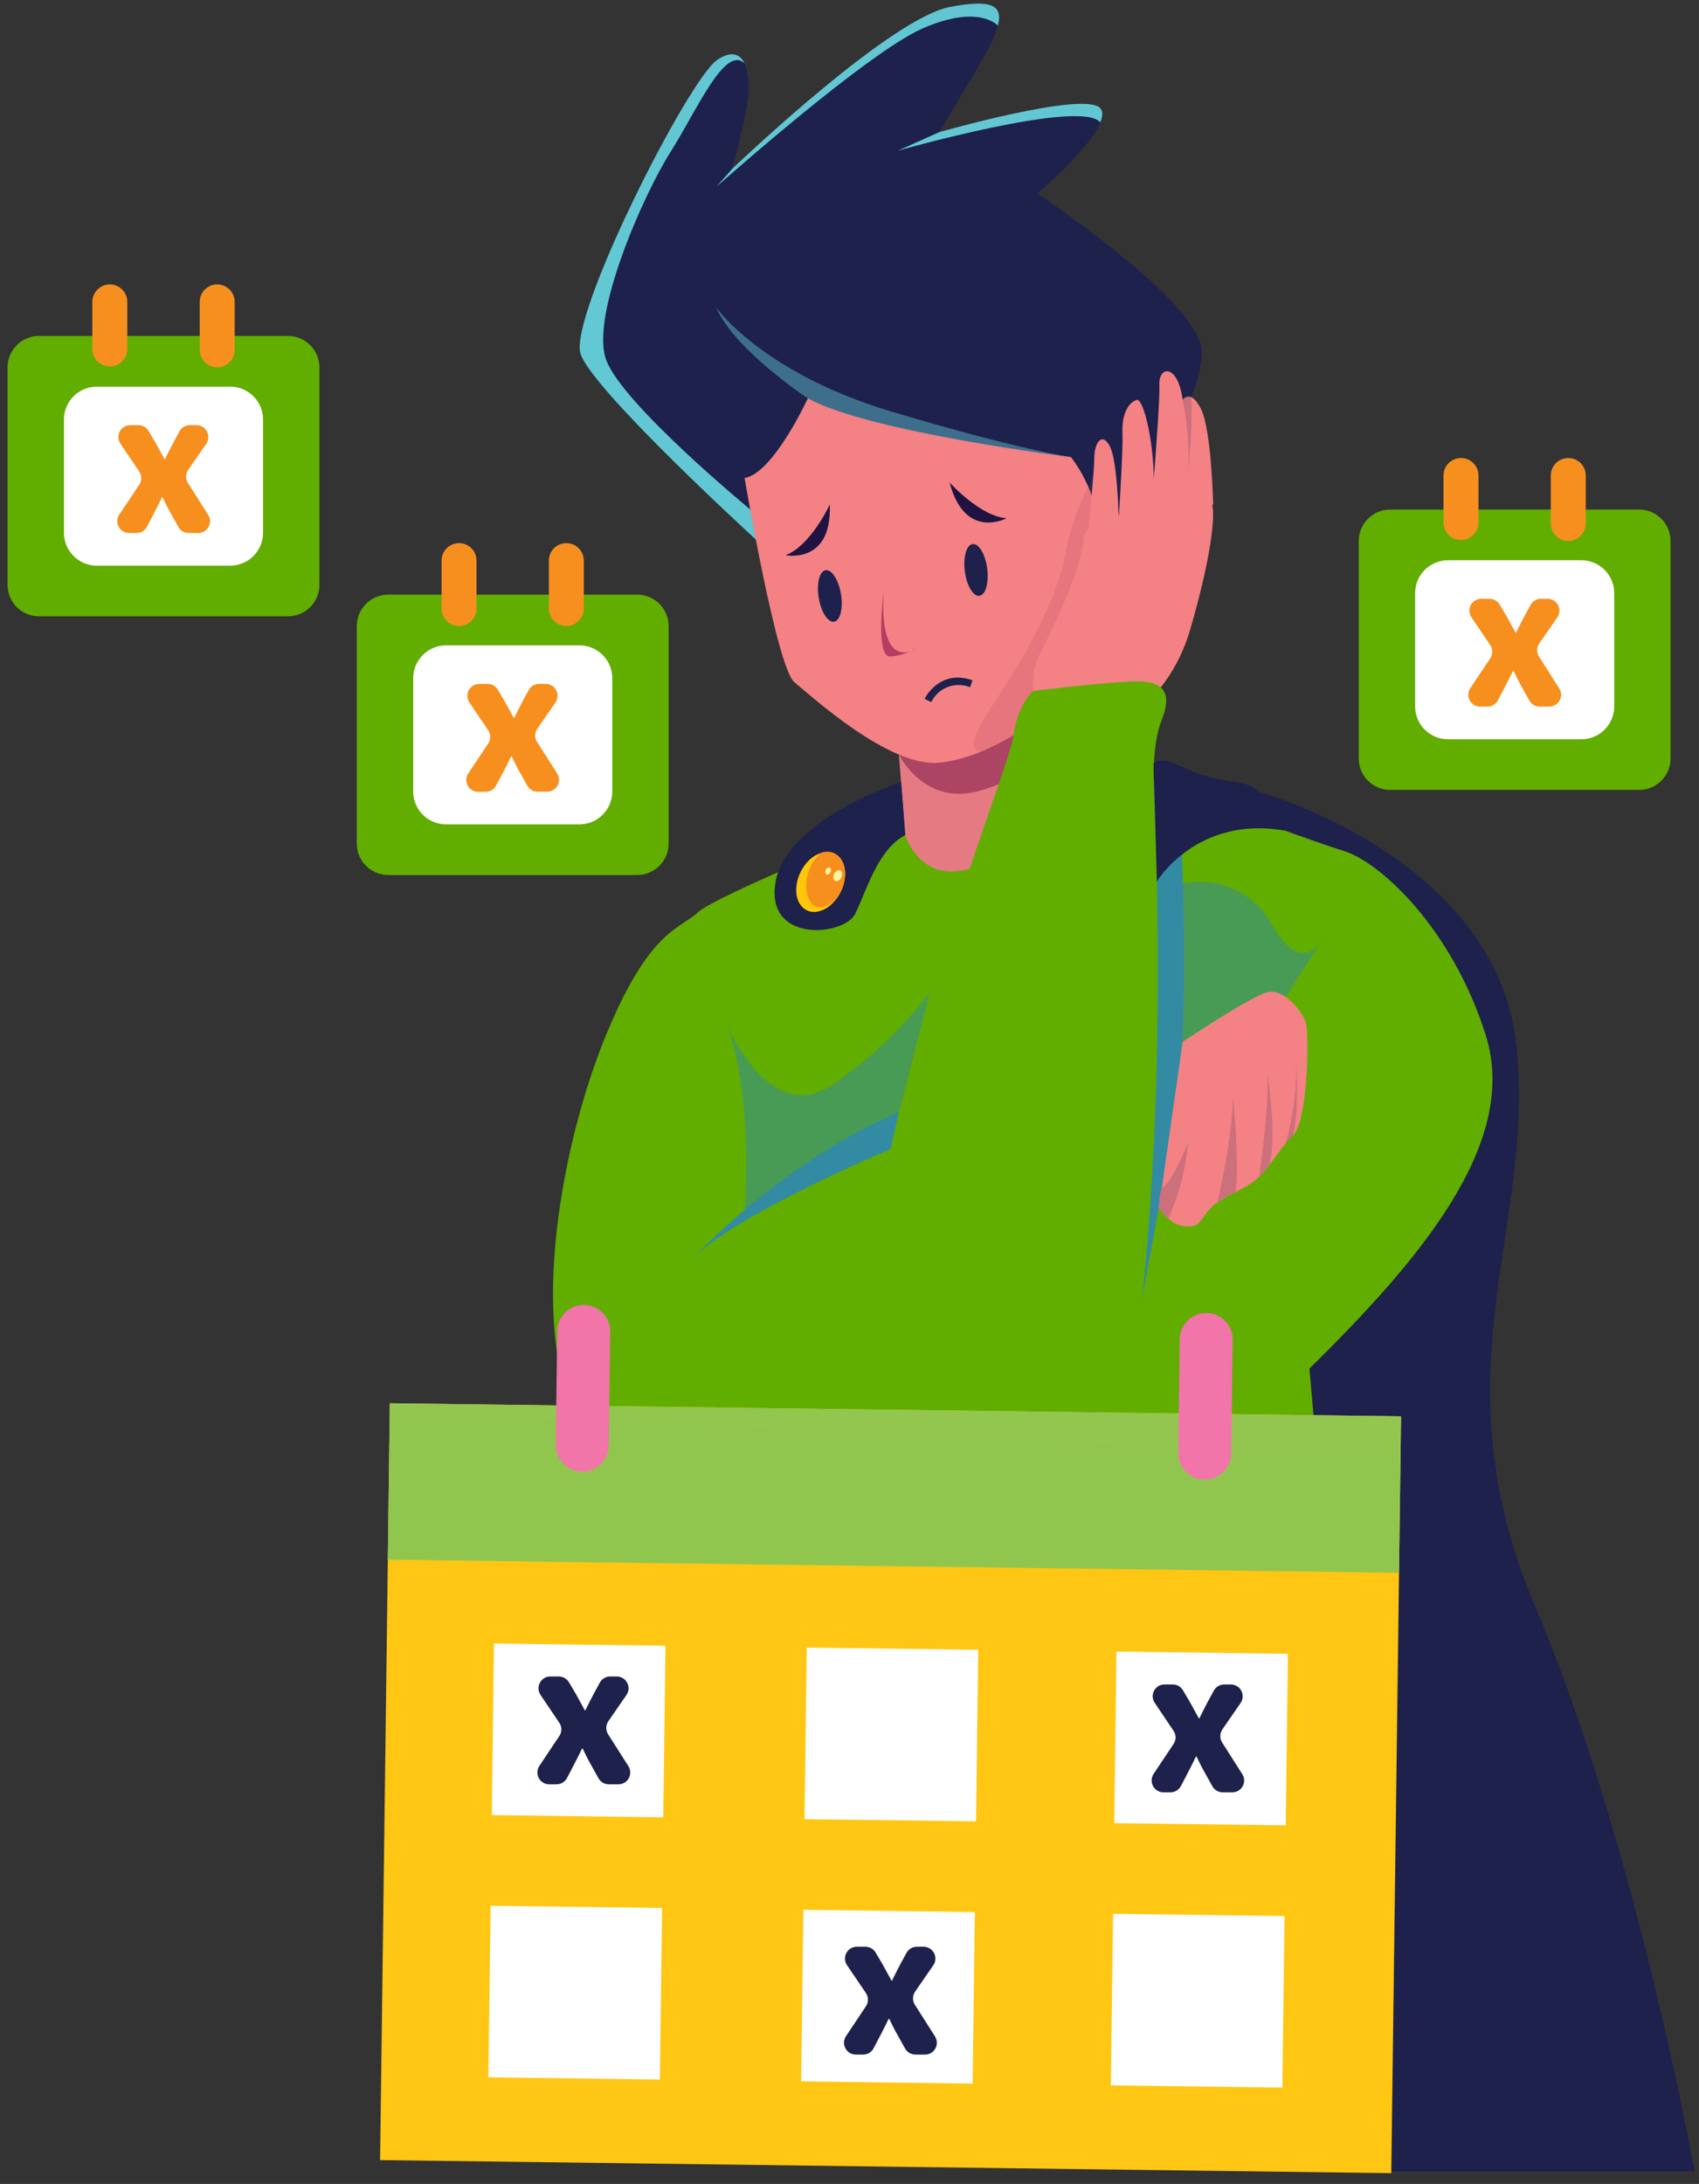 <svg width="151" height="194" viewBox="0 0 151 194" fill="none" xmlns="http://www.w3.org/2000/svg">
<rect x="0" y="0" width="151" height="194" fill="#333333" stroke="none"/>
<g clip-path="url(#clip0_85_204)">
<path fill-rule="evenodd" clip-rule="evenodd" d="M65.477 131.225V145.321H123.464V111.606L70.817 122.89L65.477 131.225Z" fill="url(#paint0_linear_85_204)"/>
<path fill-rule="evenodd" clip-rule="evenodd" d="M80.345 72.756C80.345 72.756 63.747 79.472 62.021 81.044C60.295 82.617 57.734 82.612 53.878 91.902C50.022 101.192 46.877 117.469 51.321 126.188C55.766 134.906 61.894 132.759 68.179 130.185C74.464 127.611 80.349 122.839 80.349 122.839L89.468 77.427L84.406 71.461L80.345 72.756Z" fill="url(#paint1_linear_85_204)"/>
<path fill-rule="evenodd" clip-rule="evenodd" d="M92.063 67.741C92.127 70.349 86.161 77.179 86.161 77.179C81.725 78.458 80.46 74.197 80.46 74.197L79.889 67.046L89.464 63.48C89.972 64.825 90.769 66.042 91.799 67.046C91.975 67.234 92.07 67.484 92.063 67.741Z" fill="#E57A82"/>
<path opacity="0.73" fill-rule="evenodd" clip-rule="evenodd" d="M92.063 67.741C90.642 68.846 89.024 69.672 87.295 70.174C82.224 71.81 79.889 67.029 79.889 67.029L89.464 63.462C89.972 64.808 90.769 66.025 91.799 67.029C91.979 67.221 92.075 67.478 92.063 67.741Z" fill="url(#paint2_linear_85_204)"/>
<path fill-rule="evenodd" clip-rule="evenodd" d="M97.748 49.319C97.748 49.319 87.746 36.894 78.461 38.602C71.021 39.966 68.26 45.114 67.459 47.125C67.348 47.386 67.253 47.654 67.173 47.926C67.173 47.926 52.749 34.75 51.607 31.469C50.465 28.188 61.173 7.04 63.747 5.322C64.957 4.513 65.758 4.751 66.176 5.638C66.641 6.626 66.628 8.429 66.176 10.466C65.383 14.02 65.077 14.914 65.043 15.025L65.064 15.004L65.106 14.957C66.266 13.862 79.275 1.56 84.461 0.605C88.023 -0.051 89.191 0.405 88.684 2.284C88.42 3.273 87.7 4.653 86.613 6.469C83.664 11.42 83.481 11.731 83.477 11.744C83.477 11.744 96.422 8.037 97.807 9.613C98.067 9.899 98.033 10.346 97.807 10.892C96.827 13.223 92.195 17.194 92.195 17.194C92.195 17.194 105.056 25.763 106.628 30.336C108.2 34.908 97.748 49.319 97.748 49.319Z" fill="#1D214C"/>
<path fill-rule="evenodd" clip-rule="evenodd" d="M67.459 47.121C67.348 47.382 67.253 47.65 67.173 47.922C67.173 47.922 52.749 34.746 51.607 31.465C50.465 28.184 61.173 7.035 63.747 5.318C64.957 4.508 65.758 4.747 66.176 5.633C64.412 3.959 61.936 9.818 59.575 13.529C57.215 17.241 52.434 28.018 53.87 31.959C55.306 35.901 66.653 45.233 66.653 45.233L67.459 47.121Z" fill="url(#paint3_linear_85_204)"/>
<path opacity="0.47" fill-rule="evenodd" clip-rule="evenodd" d="M71.788 35.385C71.788 35.385 65.222 31.03 63.653 27.314C63.653 27.314 67.706 33.101 79.143 36.532C90.58 39.962 95.178 40.605 95.178 40.605C90.769 41.123 86.305 40.904 81.968 39.958C74.937 38.389 71.788 35.385 71.788 35.385Z" fill="url(#paint4_linear_85_204)"/>
<path fill-rule="evenodd" clip-rule="evenodd" d="M66.176 42.463C66.176 42.463 69.031 59.321 70.603 60.603C72.176 61.886 79.032 68.175 83.46 67.749C87.887 67.323 92.174 63.893 92.174 63.893C92.174 63.893 97.317 54.463 97.748 49.319C97.981 46.201 97.072 43.103 95.191 40.605C95.191 40.605 77.23 38.389 71.801 35.385C71.788 35.385 68.746 42.033 66.176 42.463Z" fill="#F48184"/>
<path fill-rule="evenodd" clip-rule="evenodd" d="M73.748 44.82C73.748 44.82 72.044 48.493 69.819 49.319C69.819 49.319 73.961 50.172 73.748 44.82Z" fill="url(#paint5_linear_85_204)"/>
<path d="M74.129 55.226C74.675 55.136 74.949 54.039 74.741 52.776C74.533 51.513 73.922 50.561 73.376 50.651C72.83 50.741 72.557 51.838 72.765 53.101C72.973 54.364 73.584 55.316 74.129 55.226Z" fill="#1D214C"/>
<path opacity="0.15" fill-rule="evenodd" clip-rule="evenodd" d="M90.064 65.316C90.064 65.316 88.177 66.688 87.21 66.761C87.21 66.761 85.275 66.995 88.062 62.87C90.849 58.745 93.849 53.709 94.76 48.889C95.349 45.906 96.55 43.078 98.289 40.584L98.881 50.227L94.807 63.782L90.064 65.316Z" fill="url(#paint6_linear_85_204)"/>
<path fill-rule="evenodd" clip-rule="evenodd" d="M84.401 42.864C84.401 42.864 87.116 45.881 89.464 46.034C89.464 46.034 85.748 48.041 84.401 42.864Z" fill="url(#paint7_linear_85_204)"/>
<path fill-rule="evenodd" clip-rule="evenodd" d="M111.925 70.344C111.925 70.344 132.805 76.165 134.726 92.554C136.648 108.943 127.457 121.53 136.457 142.751C145.456 163.972 150.6 192.893 150.6 192.893H122.578L111.925 70.344Z" fill="url(#paint8_linear_85_204)"/>
<path d="M87.044 52.926C87.593 52.854 87.903 51.767 87.736 50.497C87.57 49.228 86.991 48.257 86.442 48.329C85.894 48.401 85.584 49.488 85.751 50.757C85.917 52.027 86.496 52.998 87.044 52.926Z" fill="#1D214C"/>
<path fill-rule="evenodd" clip-rule="evenodd" d="M78.534 52.532C78.534 52.532 77.754 58.464 79.143 58.319C79.957 58.243 80.746 57.999 81.461 57.603C81.461 57.603 78.103 59.973 78.534 52.532Z" fill="url(#paint9_linear_85_204)"/>
<path fill-rule="evenodd" clip-rule="evenodd" d="M82.765 62.367L82.173 62.082C82.173 62.056 83.494 59.389 86.434 60.433L86.217 61.051C84.899 60.511 83.389 61.088 82.765 62.367Z" fill="#1D214C"/>
<path fill-rule="evenodd" clip-rule="evenodd" d="M107.732 44.858C108.021 45.838 107.612 49.652 105.776 55.937C103.76 62.862 97.556 66.803 92.822 64.762C92.822 64.762 90.887 61.166 92.353 58.242C93.819 55.319 96.248 50.214 96.299 47.837C96.332 47.534 96.486 47.258 96.725 47.07C96.904 45.318 97.257 41.628 97.257 40.678C97.257 39.399 97.905 38.317 98.621 39.608C99.239 40.725 99.388 44.777 99.418 45.795H99.444C99.516 44.662 99.823 39.723 99.759 38.394C99.686 36.894 100.257 35.73 101.037 35.526C101.604 35.381 102.537 39.067 102.537 42.599C102.763 39.689 103.087 35.304 103.04 34.179C102.967 32.475 104.685 32.296 105.111 35.526C105.28 35.286 105.588 35.187 105.865 35.283C106.129 35.389 106.44 35.709 106.769 36.395C107.68 38.321 107.821 44.82 107.821 44.82L107.732 44.858Z" fill="#F48184"/>
<path fill-rule="evenodd" clip-rule="evenodd" d="M116.186 121.76C106.117 131.621 95.306 135.367 86.937 130.014C78.568 124.662 77.72 117.371 79.002 104.4C80.285 91.429 89.719 68.082 90.082 65.329C90.444 62.576 91.82 61.383 91.82 61.383C91.82 61.383 98.212 60.582 100.986 60.531C103.76 60.48 104.084 61.869 103.232 64.004C102.379 66.139 102.55 69.462 102.55 69.462C102.55 69.462 103.436 69.799 104.817 70.315C108.835 71.823 117.013 74.861 119.399 75.577C122.616 76.536 129.051 82.429 132.05 91.966C135.05 101.503 126.247 111.896 116.186 121.76Z" fill="url(#paint10_linear_85_204)"/>
<path opacity="0.52" fill-rule="evenodd" clip-rule="evenodd" d="M114.256 88.578L117.784 83.069C117.784 83.069 115.896 87.142 113.096 82.216C110.297 77.29 105.141 78.466 105.141 78.466L103.342 86.392L105.068 92.55L114.256 88.578Z" fill="#328BA3"/>
<path fill-rule="evenodd" clip-rule="evenodd" d="M104.715 96.483C103.884 102.534 102.307 111.103 101.442 115.658C101.762 113.264 102.154 109.071 102.537 101.728C103.36 86.085 102.537 69.479 102.537 69.479C102.537 69.479 103.423 69.816 104.804 70.332C105.06 75.202 105.682 89.439 104.715 96.483Z" fill="#328BA3"/>
<path fill-rule="evenodd" clip-rule="evenodd" d="M114.907 100.855C114.679 101.067 114.466 101.296 114.273 101.541C113.8 102.129 113.344 102.819 112.837 103.458C112.563 103.835 112.259 104.188 111.929 104.515C111.553 104.89 111.122 105.204 110.651 105.448C110.361 105.593 110.092 105.725 109.845 105.875C109.283 106.137 108.742 106.445 108.23 106.795C107.786 107.102 107.402 107.488 107.097 107.933C106.347 109.002 106.202 109.002 105.098 108.9C104.631 108.821 104.199 108.599 103.862 108.265C103.54 107.98 103.254 107.656 103.01 107.302V107.272L103.257 105.525L105.107 92.554C105.107 92.554 111.396 88.323 112.777 88.105C114.157 87.888 115.879 89.929 116.096 91.003C116.314 92.077 116.284 99.568 114.907 100.855Z" fill="#F48184"/>
<path fill-rule="evenodd" clip-rule="evenodd" d="M114.907 100.855C114.679 101.067 114.466 101.296 114.273 101.541C114.937 99.185 115.255 96.745 115.214 94.297C115.278 95.767 115.389 99.176 114.907 100.855Z" fill="#CC707C"/>
<path fill-rule="evenodd" clip-rule="evenodd" d="M112.815 103.463C112.542 103.839 112.238 104.192 111.908 104.52C111.908 104.52 112.802 98.609 112.641 95.285C112.641 95.285 113.518 100.782 112.815 103.463Z" fill="#CC707C"/>
<path fill-rule="evenodd" clip-rule="evenodd" d="M109.815 105.87C109.253 106.132 108.713 106.44 108.2 106.791C108.277 106.454 109.555 101.115 109.572 97.369C109.572 97.369 110.16 102.973 109.815 105.87Z" fill="#CC707C"/>
<path fill-rule="evenodd" clip-rule="evenodd" d="M105.575 101.541C105.379 103.864 104.788 106.137 103.828 108.261C103.506 107.976 103.22 107.652 102.976 107.298V107.272C102.996 106.683 103.079 106.097 103.223 105.525C104.148 105.206 105.575 101.541 105.575 101.541Z" fill="#CC707C"/>
<path opacity="0.52" fill-rule="evenodd" clip-rule="evenodd" d="M66.176 107.481C66.176 107.481 67.028 97.748 64.604 91.033C64.604 91.033 68.337 99.934 73.757 96.483C77.19 94.222 80.204 91.382 82.663 88.088L79.889 98.801L66.176 107.481Z" fill="#328BA3"/>
<path fill-rule="evenodd" clip-rule="evenodd" d="M79.143 102.082C79.143 102.082 65.891 107.622 61.749 111.606C61.749 111.606 69.598 103.139 79.889 98.801L79.143 102.082Z" fill="#328BA3"/>
<path d="M25.592 29.841H3.468C1.924 29.841 0.672 31.093 0.672 32.637V51.953C0.672 53.497 1.924 54.748 3.468 54.748H25.592C27.136 54.748 28.387 53.497 28.387 51.953V32.637C28.387 31.093 27.136 29.841 25.592 29.841Z" fill="url(#paint11_linear_85_204)"/>
<path d="M20.457 34.346H8.607C6.992 34.346 5.684 35.654 5.684 37.269V47.325C5.684 48.94 6.992 50.248 8.607 50.248H20.457C22.072 50.248 23.38 48.94 23.38 47.325V37.269C23.38 35.654 22.072 34.346 20.457 34.346Z" fill="white"/>
<path fill-rule="evenodd" clip-rule="evenodd" d="M9.762 25.265C8.904 25.265 8.209 25.959 8.206 26.816V30.996C8.206 31.855 8.903 32.552 9.762 32.552C10.62 32.552 11.317 31.855 11.317 30.996V26.816C11.315 25.959 10.619 25.265 9.762 25.265Z" fill="url(#paint12_linear_85_204)"/>
<path fill-rule="evenodd" clip-rule="evenodd" d="M19.298 25.265C18.443 25.267 17.751 25.961 17.751 26.816V30.996C17.721 31.57 18.011 32.115 18.503 32.411C18.997 32.707 19.613 32.707 20.106 32.411C20.599 32.115 20.888 31.57 20.858 30.996V26.816C20.858 26.403 20.693 26.007 20.401 25.716C20.108 25.425 19.711 25.263 19.298 25.265Z" fill="url(#paint13_linear_85_204)"/>
<path fill-rule="evenodd" clip-rule="evenodd" d="M12.301 37.767C12.672 37.767 13.016 37.963 13.205 38.283L13.839 39.357C14.112 39.847 14.368 40.337 14.624 40.784H14.662C14.918 40.277 15.152 39.787 15.408 39.314L15.949 38.317C16.135 37.98 16.489 37.77 16.873 37.767H17.479C17.867 37.773 18.221 37.992 18.399 38.337C18.577 38.681 18.551 39.096 18.331 39.416L16.712 41.76C16.475 42.11 16.475 42.569 16.712 42.919L18.501 45.732C18.706 46.055 18.719 46.465 18.534 46.8C18.35 47.136 17.998 47.345 17.615 47.347H16.763C16.383 47.347 16.032 47.142 15.847 46.81L15.195 45.625C14.922 45.156 14.688 44.666 14.449 44.176H14.393C14.159 44.683 13.903 45.156 13.669 45.625L13.064 46.784C12.884 47.13 12.525 47.347 12.135 47.347H11.453C11.069 47.34 10.72 47.124 10.542 46.784C10.365 46.443 10.387 46.033 10.601 45.715L12.374 43.056C12.611 42.702 12.611 42.241 12.374 41.888L10.699 39.408C10.484 39.088 10.46 38.676 10.638 38.334C10.816 37.992 11.166 37.775 11.551 37.767H12.301Z" fill="url(#paint14_linear_85_204)"/>
<path d="M56.631 52.822H34.507C32.963 52.822 31.711 54.074 31.711 55.618V74.934C31.711 76.478 32.963 77.729 34.507 77.729H56.631C58.175 77.729 59.426 76.478 59.426 74.934V55.618C59.426 54.074 58.175 52.822 56.631 52.822Z" fill="url(#paint15_linear_85_204)"/>
<path d="M51.496 57.326H39.646C38.031 57.326 36.722 58.635 36.722 60.25V70.306C36.722 71.921 38.031 73.229 39.646 73.229H51.496C53.111 73.229 54.419 71.921 54.419 70.306V60.25C54.419 58.635 53.111 57.326 51.496 57.326Z" fill="white"/>
<path fill-rule="evenodd" clip-rule="evenodd" d="M40.8 48.246C39.943 48.246 39.247 48.939 39.245 49.797V53.977C39.215 54.551 39.504 55.095 39.997 55.392C40.49 55.688 41.106 55.688 41.599 55.392C42.092 55.095 42.382 54.551 42.352 53.977V49.797C42.352 48.94 41.657 48.246 40.8 48.246Z" fill="url(#paint16_linear_85_204)"/>
<path fill-rule="evenodd" clip-rule="evenodd" d="M50.337 48.246C49.925 48.245 49.529 48.407 49.237 48.699C48.946 48.989 48.782 49.385 48.782 49.797V53.977C48.752 54.551 49.041 55.095 49.534 55.392C50.027 55.688 50.643 55.688 51.136 55.392C51.629 55.095 51.918 54.551 51.888 53.977V49.797C51.888 48.94 51.194 48.246 50.337 48.246Z" fill="url(#paint17_linear_85_204)"/>
<path fill-rule="evenodd" clip-rule="evenodd" d="M43.34 60.748C43.711 60.749 44.054 60.945 44.243 61.264L44.878 62.338C45.151 62.828 45.407 63.313 45.662 63.765H45.701C45.956 63.258 46.191 62.768 46.447 62.295L46.988 61.298C47.173 60.96 47.527 60.749 47.912 60.748H48.517C48.906 60.754 49.259 60.972 49.438 61.317C49.616 61.662 49.59 62.077 49.37 62.397L47.75 64.741C47.508 65.087 47.499 65.546 47.729 65.9L49.519 68.712C49.724 69.036 49.736 69.445 49.552 69.781C49.368 70.117 49.016 70.326 48.633 70.327H47.78C47.4 70.328 47.05 70.122 46.864 69.79L46.204 68.606C45.931 68.133 45.692 67.647 45.458 67.157H45.449C45.211 67.664 44.959 68.133 44.721 68.606L44.094 69.773C43.913 70.119 43.556 70.336 43.165 70.336H42.492C42.105 70.337 41.748 70.124 41.565 69.782C41.382 69.441 41.403 69.026 41.618 68.704L43.391 66.045C43.628 65.69 43.628 65.228 43.391 64.873L41.717 62.397C41.501 62.078 41.478 61.666 41.655 61.324C41.833 60.982 42.183 60.764 42.569 60.757L43.34 60.748Z" fill="url(#paint18_linear_85_204)"/>
<path d="M145.678 45.263H123.554C122.01 45.263 120.758 46.514 120.758 48.058V67.374C120.758 68.918 122.01 70.17 123.554 70.17H145.678C147.222 70.17 148.473 68.918 148.473 67.374V48.058C148.473 46.514 147.222 45.263 145.678 45.263Z" fill="url(#paint19_linear_85_204)"/>
<path d="M140.543 49.767H128.693C127.078 49.767 125.769 51.076 125.769 52.69V62.747C125.769 64.361 127.078 65.67 128.693 65.67H140.543C142.157 65.67 143.466 64.361 143.466 62.747V52.69C143.466 51.076 142.157 49.767 140.543 49.767Z" fill="white"/>
<path fill-rule="evenodd" clip-rule="evenodd" d="M129.847 40.686C128.99 40.686 128.294 41.38 128.292 42.237V46.418C128.292 47.277 128.988 47.973 129.847 47.973C130.706 47.973 131.403 47.277 131.403 46.418V42.237C131.4 41.38 130.705 40.686 129.847 40.686Z" fill="url(#paint20_linear_85_204)"/>
<path fill-rule="evenodd" clip-rule="evenodd" d="M139.384 40.686C138.972 40.685 138.576 40.848 138.284 41.139C137.993 41.43 137.829 41.825 137.829 42.237V46.418C137.799 46.992 138.088 47.536 138.581 47.832C139.074 48.128 139.69 48.128 140.183 47.832C140.676 47.536 140.965 46.992 140.935 46.418V42.237C140.935 41.381 140.241 40.686 139.384 40.686Z" fill="url(#paint21_linear_85_204)"/>
<path fill-rule="evenodd" clip-rule="evenodd" d="M132.379 53.189C132.749 53.189 133.093 53.385 133.282 53.704L133.917 54.774C134.19 55.264 134.445 55.754 134.701 56.206H134.739C134.995 55.699 135.229 55.209 135.485 54.736L136.026 53.738C136.21 53.399 136.565 53.188 136.951 53.189H137.556C137.944 53.194 138.298 53.413 138.476 53.758C138.654 54.103 138.628 54.518 138.408 54.838L136.789 57.181C136.552 57.532 136.552 57.99 136.789 58.34L138.579 61.153C138.783 61.477 138.796 61.886 138.612 62.222C138.427 62.558 138.075 62.767 137.692 62.768H136.84C136.46 62.768 136.109 62.563 135.924 62.231L135.263 61.046C134.991 60.573 134.756 60.083 134.518 59.593H134.462C134.228 60.105 133.972 60.573 133.734 61.046L133.129 62.206C132.948 62.551 132.59 62.768 132.2 62.768H131.526C131.142 62.761 130.793 62.545 130.615 62.205C130.438 61.865 130.46 61.455 130.674 61.136L132.447 58.477C132.683 58.122 132.683 57.66 132.447 57.305L130.772 54.829C130.557 54.51 130.533 54.098 130.711 53.756C130.889 53.414 131.239 53.196 131.624 53.189H132.379Z" fill="url(#paint22_linear_85_204)"/>
<path fill-rule="evenodd" clip-rule="evenodd" d="M105.58 42.075C105.73 39.879 105.571 37.673 105.107 35.522C105.276 35.282 105.583 35.183 105.861 35.279C106.027 37.541 105.648 41.462 105.58 42.075Z" fill="#CC707C"/>
<path fill-rule="evenodd" clip-rule="evenodd" d="M88.684 2.28C88.684 2.28 87.022 0.32 81.99 2.531C77.042 4.709 64.092 16.231 63.666 16.593L65.051 15.025L65.072 15.004L65.115 14.957C66.274 13.862 79.284 1.56 84.469 0.605C88.023 -0.055 89.191 0.401 88.684 2.28Z" fill="url(#paint23_linear_85_204)"/>
<path fill-rule="evenodd" clip-rule="evenodd" d="M97.786 10.875C96.103 8.744 79.795 13.389 79.795 13.389L83.46 11.744C83.46 11.744 96.405 8.037 97.79 9.613C98.05 9.895 98.016 10.342 97.786 10.875Z" fill="url(#paint24_linear_85_204)"/>
<path fill-rule="evenodd" clip-rule="evenodd" d="M80.085 69.462C80.085 69.462 69.939 72.778 68.937 78.296C67.936 83.814 75.01 83.175 76.007 81.172C77.004 79.169 77.984 75.471 80.46 74.18L80.085 69.462Z" fill="url(#paint25_linear_85_204)"/>
<path fill-rule="evenodd" clip-rule="evenodd" d="M74.281 79.915C73.339 81.104 71.975 81.364 71.23 80.495C70.484 79.625 70.655 77.938 71.592 76.766C71.967 76.263 72.497 75.896 73.1 75.722C73.66 75.56 74.263 75.74 74.643 76.182C75.385 77.052 75.223 78.722 74.281 79.915Z" fill="#FFC709"/>
<path fill-rule="evenodd" clip-rule="evenodd" d="M74.281 79.915C72.15 81.786 71.319 79.412 71.763 77.763C72.206 76.114 73.1 75.726 73.1 75.726C73.66 75.564 74.263 75.744 74.643 76.187C75.385 77.052 75.223 78.722 74.281 79.915Z" fill="url(#paint26_linear_85_204)"/>
<path fill-rule="evenodd" clip-rule="evenodd" d="M74.144 78.185C74.277 78.343 74.524 78.296 74.694 78.079C74.799 77.947 74.853 77.782 74.843 77.614C74.838 77.537 74.81 77.463 74.762 77.401C74.626 77.243 74.379 77.29 74.208 77.508C74.039 77.694 74.013 77.97 74.144 78.185Z" fill="#FEF59B"/>
<path fill-rule="evenodd" clip-rule="evenodd" d="M73.403 77.627C73.493 77.729 73.65 77.699 73.761 77.559C73.829 77.475 73.862 77.368 73.855 77.26C73.852 77.211 73.834 77.163 73.804 77.124C73.718 77.022 73.556 77.052 73.446 77.192C73.337 77.312 73.32 77.488 73.403 77.627Z" fill="#FEF59B"/>
<path fill-rule="evenodd" clip-rule="evenodd" d="M102.818 78.296C102.818 78.296 106.364 72.415 114.17 73.783C114.17 73.783 113.199 69.91 109.909 69.479C106.619 69.049 105.409 68.239 104.254 67.775C103.1 67.31 102.524 67.775 102.524 67.775L102.818 78.296Z" fill="url(#paint27_linear_85_204)"/>
<path d="M34.649 124.653L33.781 191.881L123.651 193.042L124.52 125.814L34.649 124.653Z" fill="url(#paint28_linear_85_204)"/>
<path d="M34.644 124.652L34.464 138.546L124.335 139.707L124.514 125.812L34.644 124.652Z" fill="url(#paint29_linear_85_204)"/>
<path d="M59.144 146.191L43.902 145.994L43.706 161.235L58.947 161.432L59.144 146.191Z" fill="white"/>
<path d="M58.843 169.485L43.602 169.288L43.405 184.529L58.646 184.726L58.843 169.485Z" fill="white"/>
<path d="M86.941 146.55L71.7 146.353L71.503 161.594L86.744 161.791L86.941 146.55Z" fill="white"/>
<path d="M86.64 169.844L71.399 169.647L71.202 184.888L86.443 185.085L86.64 169.844Z" fill="white"/>
<path d="M114.466 146.905L99.225 146.708L99.028 161.949L114.269 162.146L114.466 146.905Z" fill="white"/>
<path d="M114.165 170.2L98.924 170.003L98.727 185.244L113.968 185.441L114.165 170.2Z" fill="white"/>
<path d="M54.236 118.3C54.253 116.998 53.212 115.93 51.91 115.913C50.609 115.896 49.541 116.938 49.524 118.239L49.393 128.337C49.377 129.639 50.418 130.707 51.719 130.724C53.02 130.741 54.089 129.699 54.106 128.398L54.236 118.3Z" fill="url(#paint30_linear_85_204)"/>
<path d="M109.559 119.014C109.576 117.713 108.534 116.644 107.233 116.628C105.932 116.611 104.863 117.652 104.846 118.953L104.716 129.052C104.699 130.353 105.74 131.422 107.042 131.438C108.343 131.455 109.412 130.414 109.428 129.113L109.559 119.014Z" fill="url(#paint31_linear_85_204)"/>
<path fill-rule="evenodd" clip-rule="evenodd" d="M49.66 148.922C50.03 148.921 50.373 149.115 50.563 149.433L51.198 150.507C51.475 150.997 51.726 151.487 51.982 151.939H52.02C52.276 151.427 52.51 150.937 52.766 150.468L53.311 149.467C53.495 149.131 53.848 148.921 54.232 148.922H54.824C55.212 148.925 55.567 149.143 55.745 149.488C55.924 149.832 55.897 150.247 55.676 150.566L54.057 152.91C53.824 153.263 53.824 153.721 54.057 154.073L55.847 156.886C56.054 157.209 56.069 157.62 55.884 157.957C55.699 158.294 55.345 158.502 54.96 158.501H54.108C53.726 158.5 53.374 158.293 53.188 157.96L52.532 156.775C52.255 156.306 52.02 155.816 51.786 155.326H51.726C51.492 155.838 51.236 156.306 51.002 156.775L50.397 157.934C50.216 158.282 49.856 158.501 49.464 158.501H48.79C48.406 158.492 48.057 158.275 47.88 157.935C47.703 157.594 47.725 157.184 47.938 156.865L49.711 154.21C49.949 153.856 49.949 153.392 49.711 153.038L48.04 150.558C47.824 150.239 47.8 149.827 47.978 149.485C48.156 149.144 48.507 148.927 48.892 148.922H49.66Z" fill="url(#paint32_linear_85_204)"/>
<path fill-rule="evenodd" clip-rule="evenodd" d="M76.914 172.929C77.284 172.929 77.627 173.123 77.818 173.441L78.453 174.515C78.725 175.005 78.981 175.495 79.237 175.946H79.275C79.531 175.435 79.765 174.945 80.021 174.476L80.566 173.475C80.75 173.138 81.103 172.929 81.487 172.929H82.096C82.484 172.933 82.838 173.151 83.017 173.495C83.196 173.84 83.169 174.255 82.948 174.574L81.329 176.918C81.09 177.266 81.081 177.724 81.308 178.081L83.097 180.894C83.305 181.217 83.319 181.628 83.135 181.965C82.95 182.302 82.595 182.51 82.211 182.509H81.359C80.977 182.508 80.625 182.301 80.438 181.967L79.778 180.783C79.505 180.314 79.271 179.824 79.036 179.334H78.977C78.742 179.845 78.487 180.314 78.252 180.783L77.643 181.942C77.465 182.291 77.106 182.51 76.714 182.509H76.041C75.657 182.5 75.308 182.283 75.131 181.943C74.953 181.602 74.975 181.192 75.189 180.872L76.961 178.218C77.2 177.863 77.2 177.4 76.961 177.046L75.278 174.566C75.062 174.247 75.038 173.835 75.216 173.493C75.394 173.152 75.745 172.935 76.13 172.929H76.914Z" fill="url(#paint33_linear_85_204)"/>
<path fill-rule="evenodd" clip-rule="evenodd" d="M104.229 149.629C104.6 149.629 104.944 149.825 105.132 150.145L105.767 151.218C106.044 151.708 106.3 152.198 106.551 152.646H106.59C106.845 152.139 107.08 151.649 107.335 151.18L107.881 150.179C108.064 149.841 108.417 149.631 108.801 149.629H109.406C109.794 149.634 110.148 149.853 110.326 150.198C110.505 150.543 110.479 150.958 110.258 151.278L108.639 153.622C108.4 153.97 108.392 154.428 108.618 154.785L110.408 157.597C110.615 157.921 110.63 158.332 110.445 158.669C110.26 159.005 109.906 159.214 109.521 159.212H108.669C108.287 159.212 107.935 159.005 107.749 158.671L107.092 157.487C106.815 157.018 106.581 156.528 106.347 156.038H106.287C106.053 156.545 105.797 157.018 105.563 157.487L104.957 158.646C104.776 158.994 104.417 159.212 104.024 159.212H103.402C103.014 159.212 102.658 158.998 102.476 158.656C102.293 158.314 102.314 157.899 102.529 157.576L104.301 154.917C104.54 154.565 104.54 154.102 104.301 153.75L102.631 151.27C102.412 150.95 102.387 150.537 102.565 150.194C102.744 149.851 103.096 149.634 103.483 149.629H104.229Z" fill="url(#paint34_linear_85_204)"/>
</g>
<defs>
<linearGradient id="paint0_linear_85_204" x1="2964.82" y1="111.606" x2="2964.82" y2="3483.09" gradientUnits="userSpaceOnUse">
<stop offset="0.05" stop-color="#61AD00"/>
<stop offset="0.82" stop-color="white"/>
</linearGradient>
<linearGradient id="paint1_linear_85_204" x1="2065.5" y1="71.461" x2="2065.5" y2="6169.29" gradientUnits="userSpaceOnUse">
<stop offset="0.05" stop-color="#61AD00"/>
<stop offset="0.82" stop-color="white"/>
</linearGradient>
<linearGradient id="paint2_linear_85_204" x1="79.889" y1="416.293" x2="1297.32" y2="416.293" gradientUnits="userSpaceOnUse">
<stop offset="0.56" stop-color="#973058"/>
<stop offset="1" stop-color="#342A51" stop-opacity="0"/>
</linearGradient>
<linearGradient id="paint3_linear_85_204" x1="51.492" y1="2159.81" x2="1645.19" y2="2159.81" gradientUnits="userSpaceOnUse">
<stop stop-color="#62C8D4"/>
<stop offset="0.65" stop-color="#342A51"/>
</linearGradient>
<linearGradient id="paint4_linear_85_204" x1="63.653" y1="705.277" x2="3216.11" y2="705.277" gradientUnits="userSpaceOnUse">
<stop stop-color="#62C8D4"/>
<stop offset="0.65" stop-color="#342A51"/>
</linearGradient>
<linearGradient id="paint5_linear_85_204" x1="69.819" y1="272.369" x2="463.557" y2="272.369" gradientUnits="userSpaceOnUse">
<stop stop-color="#1E1241"/>
<stop offset="1" stop-color="#342A51" stop-opacity="0"/>
</linearGradient>
<linearGradient id="paint6_linear_85_204" x1="86.732" y1="1349.63" x2="1319.51" y2="1349.63" gradientUnits="userSpaceOnUse">
<stop offset="0.56" stop-color="#973058"/>
<stop offset="1" stop-color="#342A51" stop-opacity="0"/>
</linearGradient>
<linearGradient id="paint7_linear_85_204" x1="84.401" y1="220.557" x2="590.635" y2="220.557" gradientUnits="userSpaceOnUse">
<stop stop-color="#1E1241"/>
<stop offset="1" stop-color="#342A51" stop-opacity="0"/>
</linearGradient>
<linearGradient id="paint8_linear_85_204" x1="2043.97" y1="70.344" x2="2043.97" y2="12325.2" gradientUnits="userSpaceOnUse">
<stop offset="0.1" stop-color="#1D214C"/>
<stop offset="0.42" stop-color="#2D306D"/>
</linearGradient>
<linearGradient id="paint9_linear_85_204" x1="78.397" y1="341.87" x2="392.876" y2="341.87" gradientUnits="userSpaceOnUse">
<stop offset="0.56" stop-color="#B63C65"/>
<stop offset="1" stop-color="#342A51" stop-opacity="0"/>
</linearGradient>
<linearGradient id="paint10_linear_85_204" x1="2783.96" y1="59.814" x2="2783.96" y2="7252.35" gradientUnits="userSpaceOnUse">
<stop offset="0.05" stop-color="#61AD00"/>
<stop offset="0.82" stop-color="white"/>
</linearGradient>
<linearGradient id="paint11_linear_85_204" x1="1386.43" y1="29.841" x2="1386.43" y2="2520.53" gradientUnits="userSpaceOnUse">
<stop offset="0.34" stop-color="#61AD00"/>
<stop offset="1" stop-color="white"/>
</linearGradient>
<linearGradient id="paint12_linear_85_204" x1="8.206" y1="389.6" x2="319.276" y2="389.6" gradientUnits="userSpaceOnUse">
<stop offset="0.34" stop-color="#F78F1E"/>
<stop offset="1" stop-color="#FFC709"/>
</linearGradient>
<linearGradient id="paint13_linear_85_204" x1="17.111" y1="389.603" x2="327.755" y2="389.603" gradientUnits="userSpaceOnUse">
<stop offset="0.34" stop-color="#F78F1E"/>
<stop offset="1" stop-color="#FFC709"/>
</linearGradient>
<linearGradient id="paint14_linear_85_204" x1="8.167" y1="516.73" x2="833.994" y2="516.73" gradientUnits="userSpaceOnUse">
<stop offset="0.34" stop-color="#F78F1E"/>
<stop offset="1" stop-color="#FFC709"/>
</linearGradient>
<linearGradient id="paint15_linear_85_204" x1="1417.46" y1="52.822" x2="1417.46" y2="2543.51" gradientUnits="userSpaceOnUse">
<stop offset="0.34" stop-color="#61AD00"/>
<stop offset="1" stop-color="white"/>
</linearGradient>
<linearGradient id="paint16_linear_85_204" x1="39.457" y1="412.581" x2="350.101" y2="412.581" gradientUnits="userSpaceOnUse">
<stop offset="0.34" stop-color="#F78F1E"/>
<stop offset="1" stop-color="#FFC709"/>
</linearGradient>
<linearGradient id="paint17_linear_85_204" x1="48.993" y1="412.582" x2="359.637" y2="412.582" gradientUnits="userSpaceOnUse">
<stop offset="0.34" stop-color="#F78F1E"/>
<stop offset="1" stop-color="#FFC709"/>
</linearGradient>
<linearGradient id="paint18_linear_85_204" x1="41.305" y1="539.711" x2="867.132" y2="539.711" gradientUnits="userSpaceOnUse">
<stop offset="0.34" stop-color="#F78F1E"/>
<stop offset="1" stop-color="#FFC709"/>
</linearGradient>
<linearGradient id="paint19_linear_85_204" x1="1506.51" y1="45.263" x2="1506.51" y2="2535.95" gradientUnits="userSpaceOnUse">
<stop offset="0.34" stop-color="#61AD00"/>
<stop offset="1" stop-color="white"/>
</linearGradient>
<linearGradient id="paint20_linear_85_204" x1="128.292" y1="405.022" x2="439.363" y2="405.022" gradientUnits="userSpaceOnUse">
<stop offset="0.34" stop-color="#F78F1E"/>
<stop offset="1" stop-color="#FFC709"/>
</linearGradient>
<linearGradient id="paint21_linear_85_204" x1="138.04" y1="405.022" x2="448.685" y2="405.022" gradientUnits="userSpaceOnUse">
<stop offset="0.34" stop-color="#F78F1E"/>
<stop offset="1" stop-color="#FFC709"/>
</linearGradient>
<linearGradient id="paint22_linear_85_204" x1="129.518" y1="532.152" x2="955.346" y2="532.152" gradientUnits="userSpaceOnUse">
<stop offset="0.34" stop-color="#F78F1E"/>
<stop offset="1" stop-color="#FFC709"/>
</linearGradient>
<linearGradient id="paint23_linear_85_204" x1="62.388" y1="813.796" x2="2576.52" y2="813.796" gradientUnits="userSpaceOnUse">
<stop stop-color="#62C8D4"/>
<stop offset="0.65" stop-color="#342A51"/>
</linearGradient>
<linearGradient id="paint24_linear_85_204" x1="79.795" y1="217.441" x2="1897.64" y2="217.441" gradientUnits="userSpaceOnUse">
<stop stop-color="#62C8D4"/>
<stop offset="0.65" stop-color="#342A51"/>
</linearGradient>
<linearGradient id="paint25_linear_85_204" x1="649.954" y1="69.462" x2="649.954" y2="1385.33" gradientUnits="userSpaceOnUse">
<stop offset="0.1" stop-color="#1D214C"/>
<stop offset="0.42" stop-color="#2D306D"/>
</linearGradient>
<linearGradient id="paint26_linear_85_204" x1="89.37" y1="256.235" x2="410.836" y2="328.357" gradientUnits="userSpaceOnUse">
<stop offset="0.34" stop-color="#F78F1E"/>
<stop offset="1" stop-color="#FFC709"/>
</linearGradient>
<linearGradient id="paint27_linear_85_204" x1="685.461" y1="67.332" x2="685.461" y2="1138.61" gradientUnits="userSpaceOnUse">
<stop offset="0.1" stop-color="#1D214C"/>
<stop offset="0.42" stop-color="#2D306D"/>
</linearGradient>
<linearGradient id="paint28_linear_85_204" x1="20.606" y1="173.652" x2="6615.4" y2="-8338.23" gradientUnits="userSpaceOnUse">
<stop stop-color="#FFC713"/>
<stop offset="0.66" stop-color="#F78F20"/>
</linearGradient>
<linearGradient id="paint29_linear_85_204" x1="1275.48" y1="1856.56" x2="1501.02" y2="-3138.11" gradientUnits="userSpaceOnUse">
<stop offset="0.04" stop-color="#61AD00"/>
<stop offset="1" stop-color="white"/>
</linearGradient>
<linearGradient id="paint30_linear_85_204" x1="276.603" y1="1599.6" x2="109.283" y2="137.976" gradientUnits="userSpaceOnUse">
<stop offset="0.27" stop-color="#31357C"/>
<stop offset="0.51" stop-color="#5C397D"/>
<stop offset="1" stop-color="#F175A8"/>
</linearGradient>
<linearGradient id="paint31_linear_85_204" x1="331.961" y1="1600.02" x2="164.593" y2="137.976" gradientUnits="userSpaceOnUse">
<stop offset="0.27" stop-color="#31357C"/>
<stop offset="0.51" stop-color="#5C397D"/>
<stop offset="1" stop-color="#F175A8"/>
</linearGradient>
<linearGradient id="paint32_linear_85_204" x1="47.555" y1="627.884" x2="873.382" y2="627.884" gradientUnits="userSpaceOnUse">
<stop offset="0.1" stop-color="#1D214C"/>
<stop offset="0.42" stop-color="#2D306D"/>
</linearGradient>
<linearGradient id="paint33_linear_85_204" x1="75.232" y1="651.892" x2="901.059" y2="651.892" gradientUnits="userSpaceOnUse">
<stop offset="0.1" stop-color="#1D214C"/>
<stop offset="0.42" stop-color="#2D306D"/>
</linearGradient>
<linearGradient id="paint34_linear_85_204" x1="99.998" y1="628.591" x2="925.825" y2="628.591" gradientUnits="userSpaceOnUse">
<stop offset="0.1" stop-color="#1D214C"/>
<stop offset="0.42" stop-color="#2D306D"/>
</linearGradient>
<clipPath id="clip0_85_204">
<rect width="149.995" height="193.46" fill="white" transform="translate(0.672)"/>
</clipPath>
</defs>
</svg>
